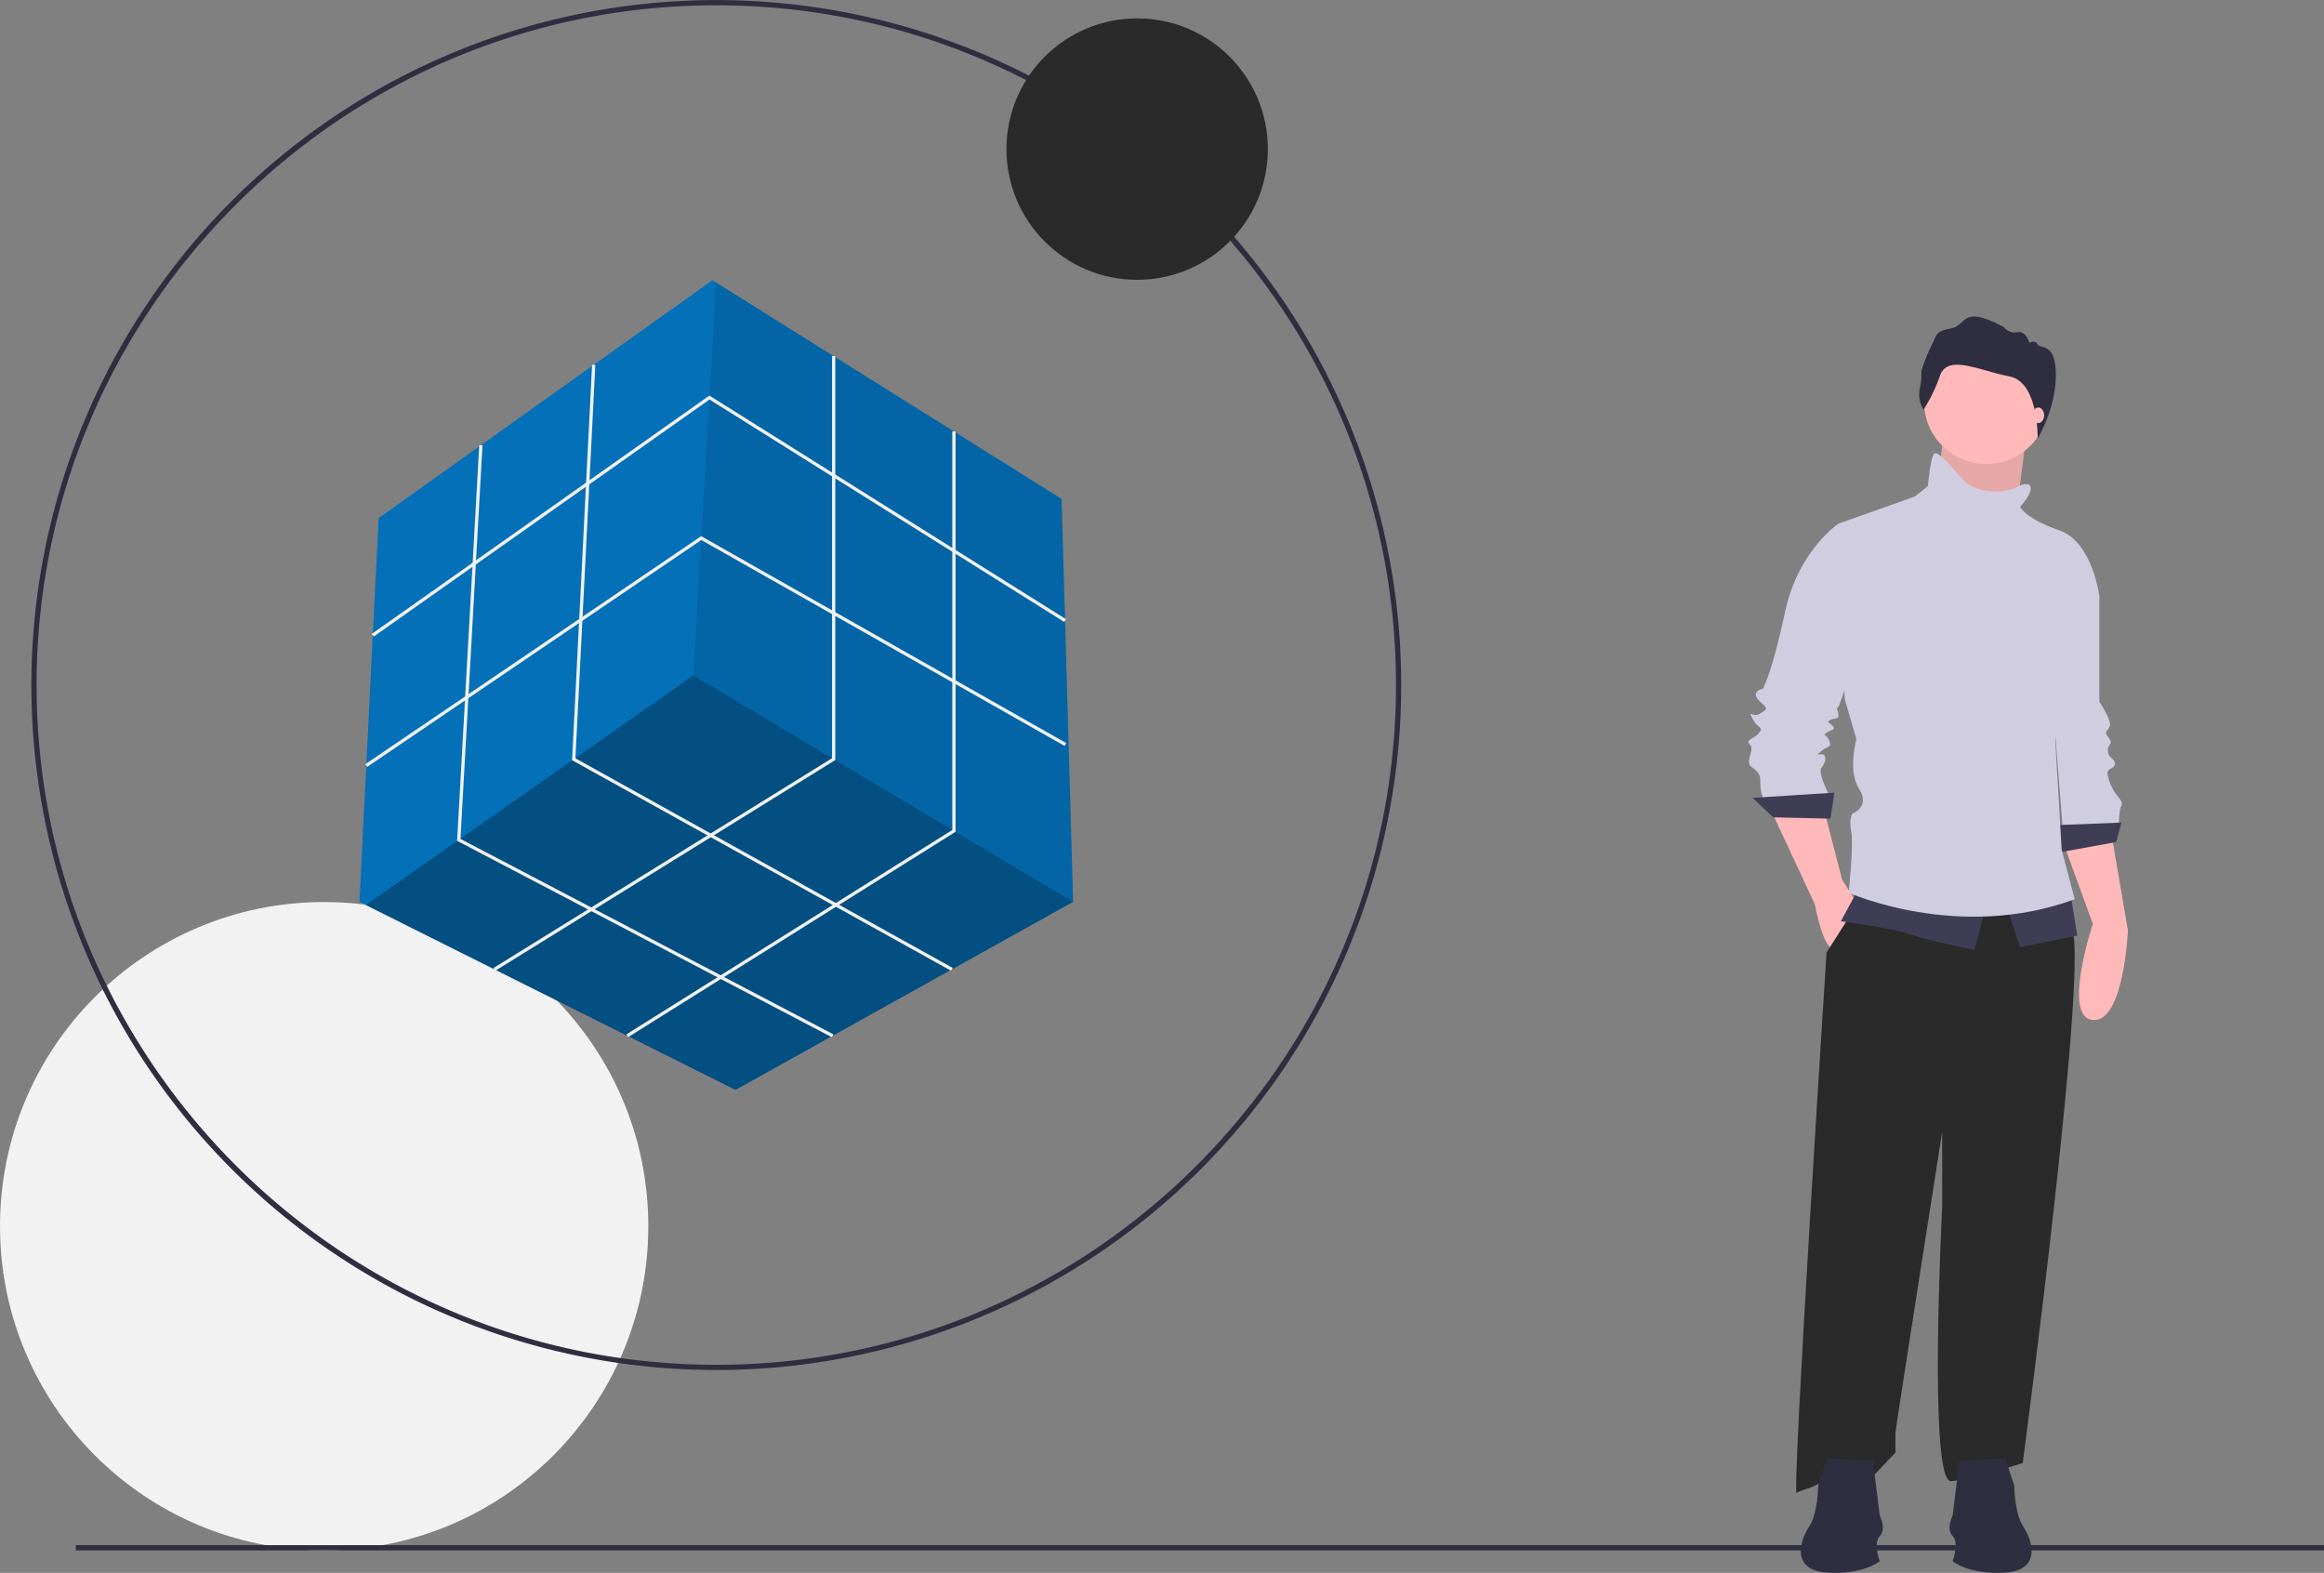 <svg xmlns="http://www.w3.org/2000/svg" width="789.832" height="534.512" viewBox="0 0 789.832 534.512">
  <rect x="0" y="0" width="789.832" height="534.512" fill="#808080" stroke="none"/>
  <g id="Group_16" data-name="Group 16" transform="translate(-978 -740)">
    <g id="undraw_solution_mindset_34bi" transform="translate(978 740.031)">
      <circle id="Ellipse_415" data-name="Ellipse 415" cx="110.168" cy="110.168" r="110.168" transform="translate(0 306.508)" fill="#f2f2f2"/>
      <path id="Path_572" data-name="Path 572" d="M348.212,578.539a232.774,232.774,0,1,1,164.6-68.178A232.774,232.774,0,0,1,348.212,578.539Zm0-463.77c-127.372,0-231,103.624-231,231s103.625,231,231,231,231-103.626,231-231-103.625-231-231-231Z" transform="translate(-104.777 -112.998)" fill="#2f2e41"/>
      <path id="Path_573" data-name="Path 573" d="M396.6,331.3l-.026.013L281.843,395.2,156.214,332.383l-2.165-1.082,6.52-130.4L274.019,120.05l1.252.783,117.414,73.546Z" transform="translate(-31.888 -24.856)" fill="#0470b8"/>
      <path id="Path_574" data-name="Path 574" d="M397.135,366.374,282.408,430.257,156.779,367.443l111.285-78.019Z" transform="translate(-32.453 -59.916)" opacity="0.3"/>
      <path id="Path_575" data-name="Path 575" d="M426.21,331.5l-129.1-76.936,7.772-133.531L422.3,194.583Z" transform="translate(-61.501 -25.061)" opacity="0.1"/>
      <path id="Path_576" data-name="Path 576" d="M160,251.374l-.638-.9L274.077,169.5l121.181,75.977-.587.937L274.113,170.827Z" transform="translate(-32.987 -35.092)" fill="#f2f2f2"/>
      <path id="Path_577" data-name="Path 577" d="M157.2,308.145l-.62-.914,114.134-77.488.3.17,123.773,70.149-.546.961-123.474-69.98Z" transform="translate(-32.411 -47.562)" fill="#f2f2f2"/>
      <path id="Path_578" data-name="Path 578" d="M212.124,361.448l-.582-.939,115.027-71.276V152.594h1.1V289.849Z" transform="translate(-43.789 -31.593)" fill="#f2f2f2"/>
      <path id="Path_579" data-name="Path 579" d="M269.056,390.7l-.587-.936L379.227,320.3V184.879h1.1V320.908Z" transform="translate(-55.572 -38.276)" fill="#f2f2f2"/>
      <path id="Path_580" data-name="Path 580" d="M373.988,362.225l-128.812-71.57.018-.344,6.781-134.029,1.1.056-6.764,133.685,128.21,71.236Z" transform="translate(-50.751 -32.356)" fill="#f2f2f2"/>
      <path id="Path_581" data-name="Path 581" d="M323.261,391.937,195.9,325.193l.02-.354,7.508-134.1,1.1.062-7.488,133.741,126.735,66.414Z" transform="translate(-40.55 -39.489)" fill="#f2f2f2"/>
      <circle id="Ellipse_416" data-name="Ellipse 416" cx="44.422" cy="44.422" r="44.422" transform="translate(342.053 6.213)" fill="#2b2a2a"/>
      <rect id="Rectangle_55" data-name="Rectangle 55" width="764.066" height="1.777" transform="translate(25.765 525.067)" fill="#2f2e41"/>
      <path id="Path_582" data-name="Path 582" d="M986.137,472.89,996.291,500.7s-10.6,31.786,0,32.669,11.917-30.462,11.917-30.462l-5.739-33.552Z" transform="translate(-285.014 -186.77)" fill="#ffb9b9"/>
      <path id="Path_583" data-name="Path 583" d="M989.956,359.128l7.505,7.505v35.76s4.415,6.622,3.532,8.388-1.766,1.766-.883,3.09,1.766,2.207.883,3.09a3.311,3.311,0,0,0,0,3.973c.883.883,2.649,2.207,1.324,3.532s-3.09.441-1.324,5.3,4.856,6.181,3.973,7.947-.883,6.181-.883,6.181L985.1,446.541l-3.973-49.887Z" transform="translate(-283.976 -163.952)" fill="#d0cde1"/>
      <path id="Path_584" data-name="Path 584" d="M903.427,352.464l-22.074.883.883,9.271,19.425-3.532Z" transform="translate(-182.437 -72.965)" fill="#3f3d56"/>
      <path id="Path_585" data-name="Path 585" d="M831.949,187.953,829.3,214.442l26.93,3.973,1.987-15.231,1.987-15.231Z" transform="translate(-171.663 -38.912)" fill="#ffb9b9"/>
      <path id="Path_586" data-name="Path 586" d="M831.949,187.953,829.3,214.442l26.93,3.973,1.987-15.231,1.987-15.231Z" transform="translate(-171.663 -38.912)" opacity="0.1"/>
      <path id="Path_587" data-name="Path 587" d="M860.875,459.894l15.01,32.228s2.649,15.01,6.622,15.452,7.947-15.452,7.947-15.452l-5.3-8.388-6.181-23.84Z" transform="translate(-259.085 -184.811)" fill="#ffb9b9"/>
      <path id="Path_588" data-name="Path 588" d="M894.478,493.757l-12.361,19.425S870.2,698.161,871.963,696.837s7.505-1.766,9.713-5.3,15.893,0,15.893,0l7.947-8.388v-6.622c0-1.324,15.893-102.423,15.893-102.423v25.606s-4.856,94.035,3.09,93.153,24.281-6.181,24.281-6.181,23.4-175.709,16.335-182.331-10.154-21.633-10.154-21.633Z" transform="translate(-261.343 -189.535)" fill="#2b2a2a"/>
      <circle id="Ellipse_417" data-name="Ellipse 417" cx="21.191" cy="21.191" r="21.191" transform="translate(653.885 115.268)" fill="#ffb9b9"/>
      <path id="Path_589" data-name="Path 589" d="M884.941,339.182l-3.09-1.766s-13.686,9.271-18.1,30.021-7.505,26.047-7.505,26.047-4.415.883-1.324,3.973,3.09,2.649.441,4.415-4.415-1.766-2.649,1.766,3.973,2.649,2.207,4.856-4.856,2.207-3.09,3.973-1.766,5.739.442,7.505,3.09,2.207,3.09,5.3a15.63,15.63,0,0,0,.883,5.3H879.2s-4.415-8.388-3.09-10.154,1.766-3.532.883-4.415-3.532.883-.883-1.324,3.532-.883,2.649-3.532-2.649-1.324-.883-2.649,3.09-.883,2.207-2.207-2.649-1.324-.883-2.207,3.09,0,2.649-2.207-.883-1.324,0-2.207,10.154-30.9,10.154-31.787S884.941,339.182,884.941,339.182Z" transform="translate(-257.103 -159.458)" fill="#d0cde1"/>
      <path id="Path_590" data-name="Path 590" d="M778.895,339.659l-27.814,1.766,7.064,6.622,19.425.442Z" transform="translate(-155.471 -70.315)" fill="#3f3d56"/>
      <path id="Path_591" data-name="Path 591" d="M896.678,494.411l-5.74,10.6s17.218,2.207,23.4,4.415,22.074,5.3,22.074,5.3l3.973-15.452Z" transform="translate(-265.308 -191.956)" fill="#3f3d56"/>
      <path id="Path_592" data-name="Path 592" d="M859.641,386.73,864.5,401.3l19.425-3.974-2.208-13.686Z" transform="translate(-177.943 -79.419)" fill="#3f3d56"/>
      <path id="Path_593" data-name="Path 593" d="M954.722,317.92s-1.324-.883-4.415.883-13.244,2.649-18.1-2.649-8.388-9.713-9.712-8.83-2.208,11.037-2.208,11.037l-4.415,3.532-26.047,9.271,2.207,59.6,3.973,13.686s-3.09,10.6.883,16.776-2.207,8.388-2.207,8.388-1.324,1.766-.442,6.181-.883,20.75-.883,20.75,37.526,16.776,76.817,2.207l-4.415-16.776-2.208-37.526s2.208-6.181,1.766-8.83,13.244-39.733,13.244-39.733-2.207-18.542-13.686-22.515-13.244-7.947-13.244-7.947S956.93,319.686,954.722,317.92Z" transform="translate(-265.077 -153.206)" fill="#d0cde1"/>
      <path id="Path_594" data-name="Path 594" d="M925.979,280.251a9.716,9.716,0,0,1-1.354-6.856,20.78,20.78,0,0,0,.592-6.179,61.154,61.154,0,0,1,3.555-8.972c1.777-3.216.931-4.57,6.517-5.586s3.3-8.294,18.028-.423a4.319,4.319,0,0,0,4.486,1.693c3.047-.592,4.147,3.639,4.147,3.639s2.031-1.185,2.793.508,6.193-1.016,6.193,10.41-6.181,21.633-6.181,21.633.453-19.22-9.619-21.167-20.906-7.617-23.529-.339A55.5,55.5,0,0,1,925.979,280.251Z" transform="translate(-272.241 -141.077)" fill="#2f2e41"/>
      <ellipse id="Ellipse_418" data-name="Ellipse 418" cx="1.987" cy="2.649" rx="1.987" ry="2.649" transform="translate(690.748 138.445)" fill="#ffb9b9"/>
      <path id="Path_595" data-name="Path 595" d="M956.433,737.951l3.1,9.314s0,9.315,3.1,13.972,6.21,14.748-6.21,15.524-17.853-3.881-17.853-3.881,2.328-6.21,0-8.538,0-6.986,0-6.986l2.328-18.629Z" transform="translate(-274.955 -242.368)" fill="#2f2e41"/>
      <path id="Path_596" data-name="Path 596" d="M882.747,737.951l-3.1,9.315s0,9.315-3.1,13.972-6.21,14.748,6.21,15.524,17.853-3.881,17.853-3.881-2.329-6.21,0-8.538,0-6.986,0-6.986l-2.329-18.629Z" transform="translate(-261.752 -242.368)" fill="#2f2e41"/>
    </g>
  </g>
</svg>
